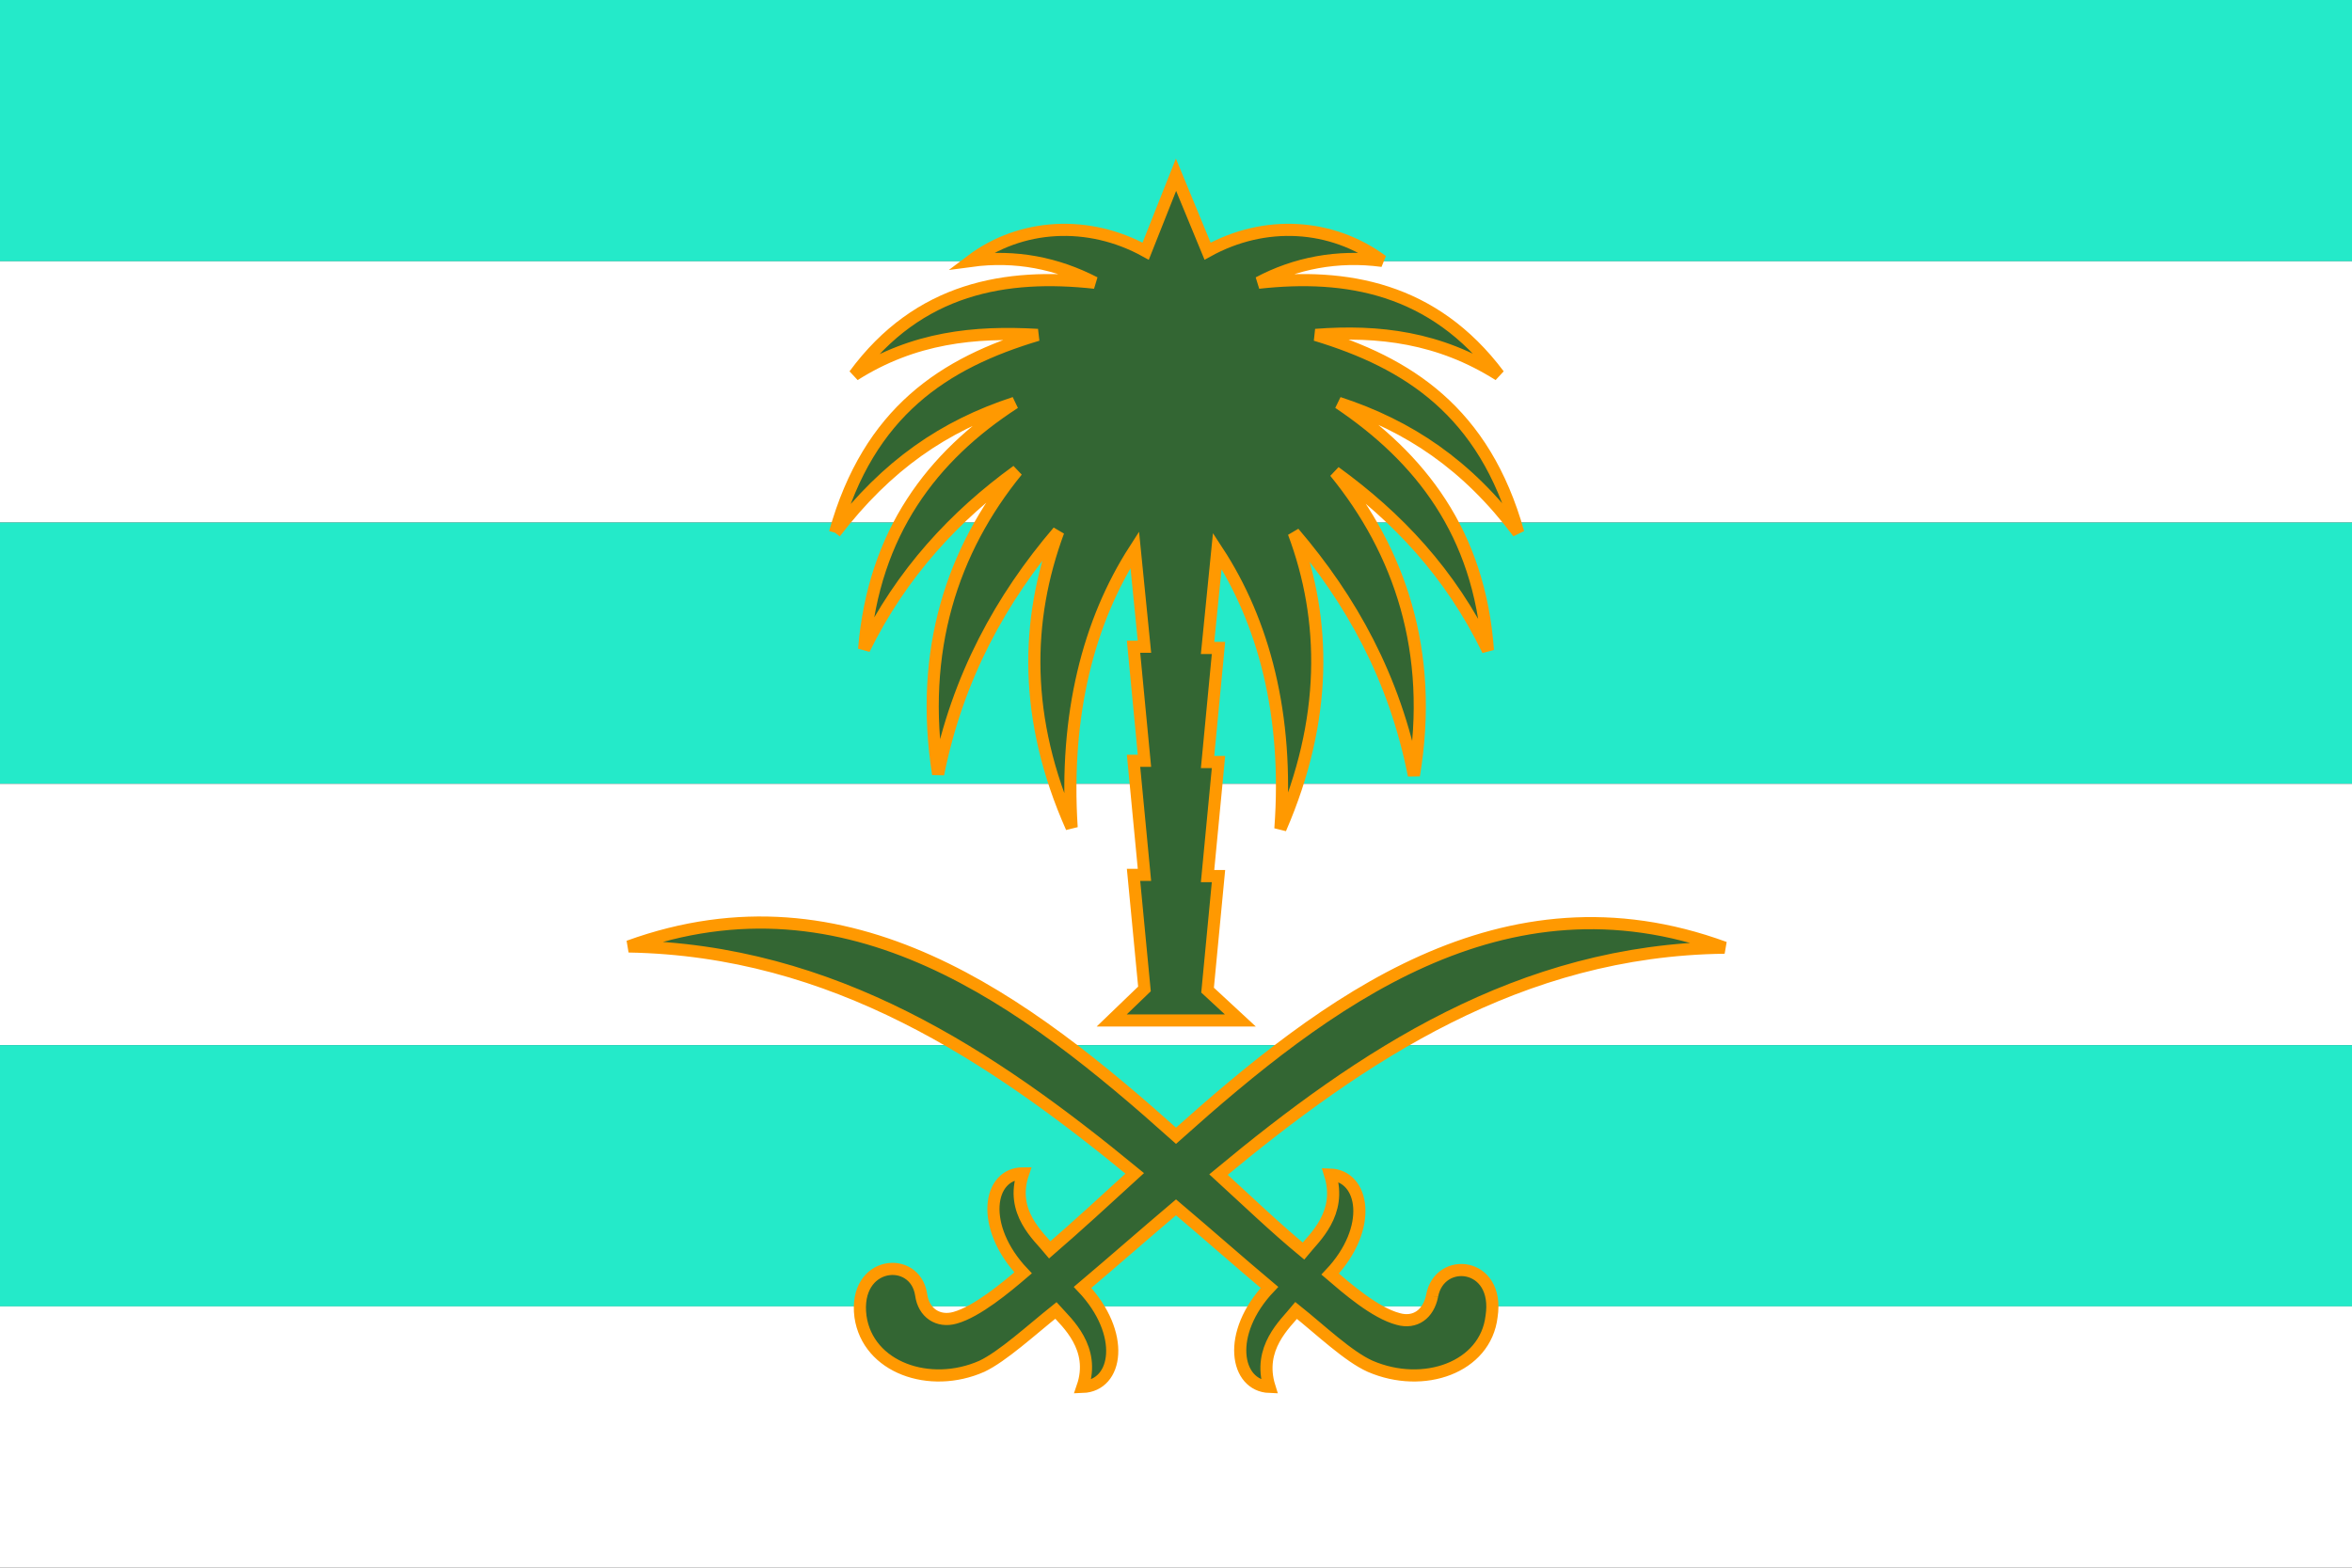 <?xml version="1.0" encoding="utf-8" ?>
<svg baseProfile="full" height="100px" version="1.1" width="150px" xmlns="http://www.w3.org/2000/svg"
     xmlns:ev="http://www.w3.org/2001/xml-events" xmlns:xlink="http://www.w3.org/1999/xlink">
    <rect width="100%" height="100%" fill="#333333" stroke="none"/>
    <defs>
        <clipPath id="mask0">
            <rect height="100" width="150" x="0" y="0"/>
        </clipPath>
    </defs>
    <g clip-path="url(#mask0)">
        <rect fill="#24eac9" height="16.667" stroke="none" width="150" x="0" y="0.0"/>
        <rect fill="#ffffff" height="16.667" stroke="none" width="150" x="0" y="16.667"/>
        <rect fill="#24eac9" height="16.667" stroke="none" width="150" x="0" y="33.333"/>
        <rect fill="#ffffff" height="16.667" stroke="none" width="150" x="0" y="50.0"/>
        <rect fill="#24eac9" height="16.667" stroke="none" width="150" x="0" y="66.667"/>
        <rect fill="#ffffff" height="16.667" stroke="none" width="150" x="0" y="83.333"/>
    </g>
    <g transform="translate(36.301, 11.301) scale(0.774) rotate(0, 50.0, 50.0)">
        <path d="M 21.9,29.3 C 26.2,23.7 30.9,20.5 36.7,18.6 C 29.9,23.0 25.1,29.3 24.3,38.9 C 27.4,32.6 31.8,27.9 36.9,24.2 C 31.6,30.7 28.8,39.0 30.4,49.2 C 32.0,41.2 35.6,34.7 40.3,29.2 C 37.6,36.5 37.4,44.6 41.4,53.6 C 40.8,44.3 42.8,36.6 46.6,30.7 L 47.4,38.7 L 46.5,38.7 L 47.4,48.1 L 46.5,48.1 L 47.4,57.5 L 46.5,57.5 L 47.4,66.9 L 44.7,69.5 L 50.0,69.5 L 55.3,69.5 L 52.6,67.0 L 53.5,57.6 L 52.6,57.6 L 53.5,48.2 L 52.6,48.2 L 53.5,38.8 L 52.6,38.8 L 53.4,30.8 C 57.2,36.6 59.3,44.3 58.6,53.7 C 62.5,44.7 62.4,36.5 59.7,29.3 C 64.4,34.8 68.0,41.2 69.6,49.3 C 71.3,39.1 68.4,30.8 63.1,24.3 C 68.2,28 72.6,32.6 75.7,39.0 C 75.0,29.3 70.1,23.1 63.4,18.6 C 69.2,20.5 74.0,23.7 78.2,29.3 C 75.4,19.3 69.1,15.3 61.5,13.0 C 66.7,12.6 71.7,13.2 76.6,16.3 C 71.2,9.1 64.0,7.9 56.8,8.7 C 59.8,7.1 63.3,6.4 67.0,6.9 C 62.8,3.8 57.3,3.5 52.6,6.1 L 50.0,-0.2 L 47.5,6.1 C 42.8,3.5 37.2,3.8 33.1,6.9 C 36.8,6.4 40.2,7.1 43.3,8.7 C 36.0,7.9 28.8,9.1 23.5,16.3 C 28.4,13.2 33.4,12.7 38.6,13.0 C 30.9,15.3 24.7,19.3 21.9,29.3"
              fill="#336633" stroke="#ff9901" stroke-width="1"/>
        <path d="M 71.1,92.2 C 70.8,93.7 69.7,94.5 68.3,94.1 C 66.4,93.6 64.1,91.6 62.7,90.4 C 66.3,86.6 65.5,82.3 62.7,82.2 C 63.7,85.4 61.4,87.4 60.5,88.5 C 58.2,86.6 55.9,84.4 53.5,82.2 C 65.3,72.4 78.3,63.7 95.2,63.5 C 76.9,56.8 62.3,68.0 50.0,79.0 C 37.7,68.0 23.1,56.8 4.9,63.4 C 21.8,63.7 34.8,72.4 46.6,82.1 C 44.2,84.3 41.8,86.5 39.6,88.4 C 38.7,87.3 36.3,85.3 37.4,82.1 C 34.5,82.1 33.8,86.5 37.4,90.3 C 36.0,91.5 33.6,93.5 31.8,94.0 C 30.4,94.4 29.2,93.6 29,92.1 C 28.5,88.8 23.4,89.3 24,93.9 C 24.6,98.1 29.7,99.9 34.0,98 C 35.7,97.2 38.1,95 40.1,93.4 C 41.0,94.4 43.4,96.5 42.3,99.7 C 45.2,99.6 45.9,95.3 42.3,91.5 C 44.9,89.3 47.4,87.1 50,84.9 C 52.6,87.1 55.2,89.4 57.7,91.5 C 54.1,95.3 54.9,99.6 57.7,99.7 C 56.7,96.5 59,94.5 59.9,93.4 C 61.9,95 64.2,97.2 66,98 C 70.4,99.9 75.5,98.1 76,93.9 C 76.7,89.4 71.7,88.9 71.1,92.2"
              fill="#336633" stroke="#ff9901" stroke-width="1"/>
    </g>
</svg>